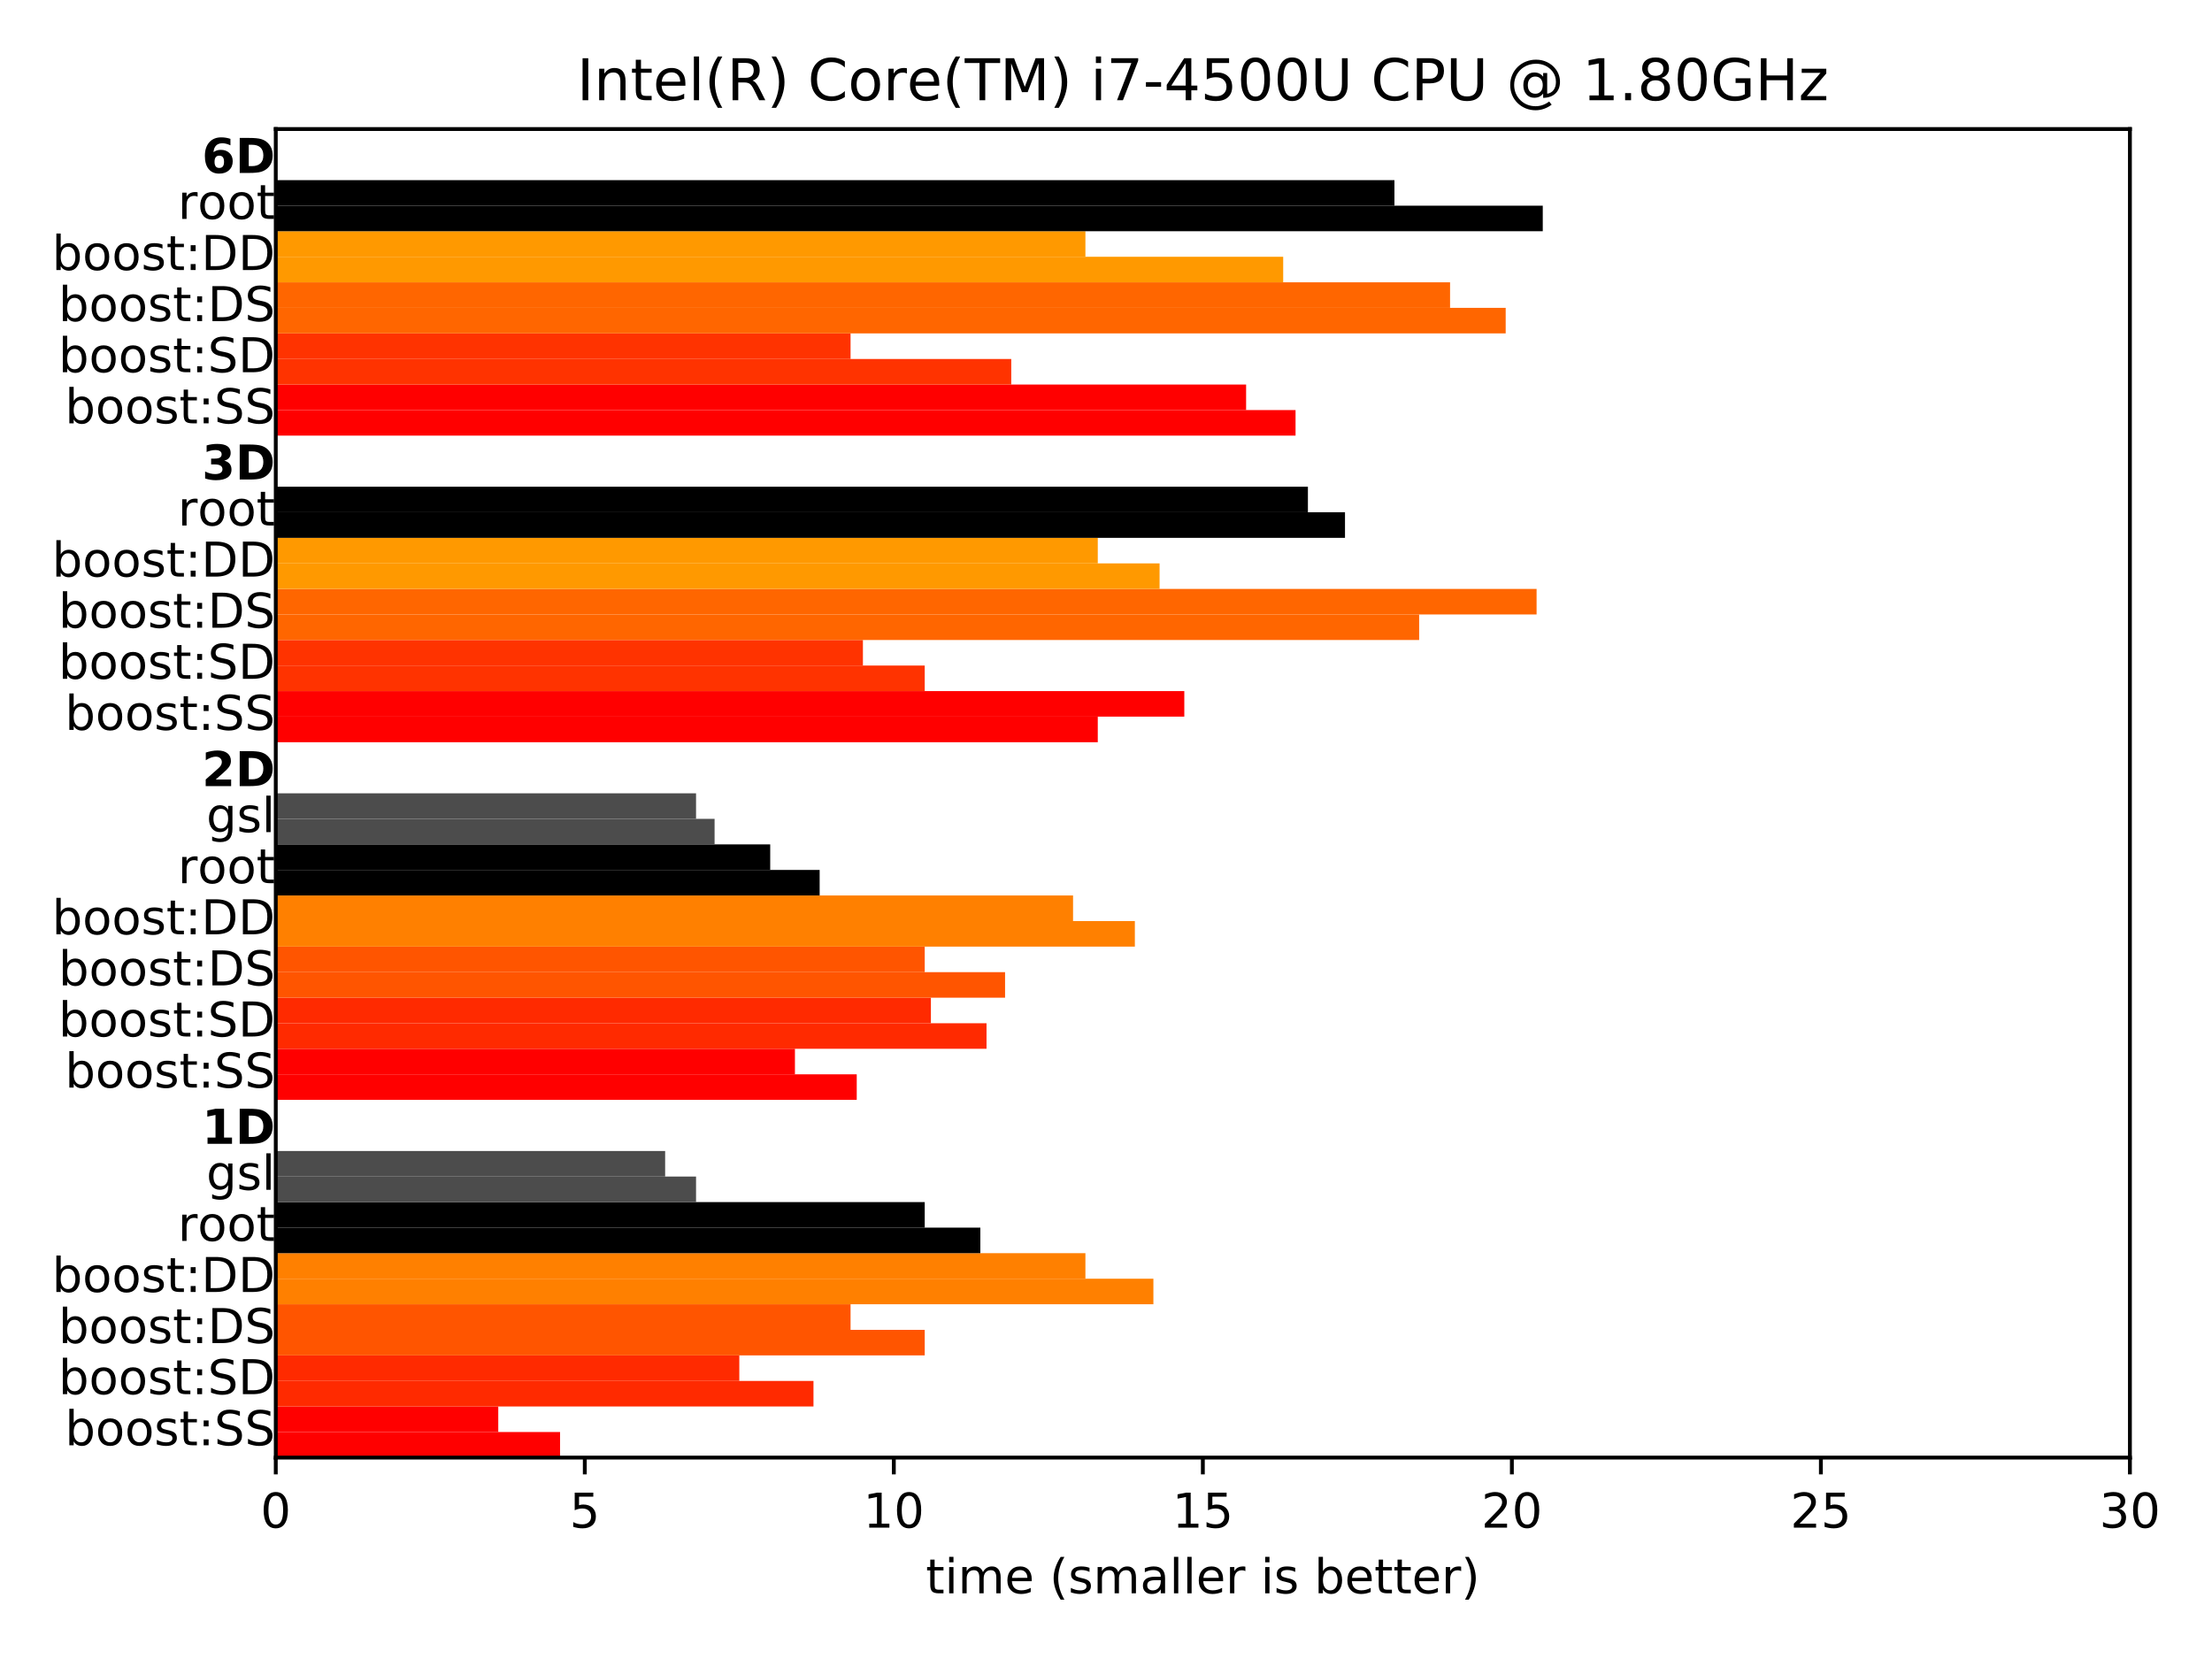 <?xml version="1.0" encoding="utf-8" standalone="no"?>
<!DOCTYPE svg PUBLIC "-//W3C//DTD SVG 1.1//EN"
  "http://www.w3.org/Graphics/SVG/1.1/DTD/svg11.dtd">
<!-- Created with matplotlib (https://matplotlib.org/) -->
<svg height="345.6pt" version="1.1" viewBox="0 0 460.8 345.6" width="460.8pt" xmlns="http://www.w3.org/2000/svg" xmlns:xlink="http://www.w3.org/1999/xlink">
 <defs>
  <style type="text/css">
*{stroke-linecap:butt;stroke-linejoin:round;}
  </style>
 </defs>
 <g id="figure_1">
  <g id="patch_1">
   <path d="M 0 345.6 
L 460.8 345.6 
L 460.8 0 
L 0 0 
z
" style="fill:#ffffff;"/>
  </g>
  <g id="axes_1">
   <g id="patch_2">
    <path d="M 57.449 303.64 
L 443.7 303.64 
L 443.7 26.88 
L 57.449 26.88 
z
" style="fill:#ffffff;"/>
   </g>
   <g id="patch_3">
    <path clip-path="url(#p207d82eab6)" d="M 57.449 292.995 
L 103.799 292.995 
L 103.799 298.318 
L 57.449 298.318 
z
" style="fill:#ff0000;"/>
   </g>
   <g id="patch_4">
    <path clip-path="url(#p207d82eab6)" d="M 57.449 298.318 
L 116.674 298.318 
L 116.674 303.64 
L 57.449 303.64 
z
" style="fill:#ff0000;"/>
   </g>
   <g id="patch_5">
    <path clip-path="url(#p207d82eab6)" d="M 57.449 282.351 
L 154.012 282.351 
L 154.012 287.673 
L 57.449 287.673 
z
" style="fill:#ff2a00;"/>
   </g>
   <g id="patch_6">
    <path clip-path="url(#p207d82eab6)" d="M 57.449 287.673 
L 169.462 287.673 
L 169.462 292.995 
L 57.449 292.995 
z
" style="fill:#ff2a00;"/>
   </g>
   <g id="patch_7">
    <path clip-path="url(#p207d82eab6)" d="M 57.449 271.706 
L 177.187 271.706 
L 177.187 277.028 
L 57.449 277.028 
z
" style="fill:#ff5500;"/>
   </g>
   <g id="patch_8">
    <path clip-path="url(#p207d82eab6)" d="M 57.449 277.028 
L 192.637 277.028 
L 192.637 282.351 
L 57.449 282.351 
z
" style="fill:#ff5500;"/>
   </g>
   <g id="patch_9">
    <path clip-path="url(#p207d82eab6)" d="M 57.449 261.062 
L 226.112 261.062 
L 226.112 266.384 
L 57.449 266.384 
z
" style="fill:#ff8000;"/>
   </g>
   <g id="patch_10">
    <path clip-path="url(#p207d82eab6)" d="M 57.449 266.384 
L 240.274 266.384 
L 240.274 271.706 
L 57.449 271.706 
z
" style="fill:#ff8000;"/>
   </g>
   <g id="patch_11">
    <path clip-path="url(#p207d82eab6)" d="M 57.449 250.417 
L 192.637 250.417 
L 192.637 255.739 
L 57.449 255.739 
z
"/>
   </g>
   <g id="patch_12">
    <path clip-path="url(#p207d82eab6)" d="M 57.449 255.739 
L 204.224 255.739 
L 204.224 261.062 
L 57.449 261.062 
z
"/>
   </g>
   <g id="patch_13">
    <path clip-path="url(#p207d82eab6)" d="M 57.449 239.772 
L 138.562 239.772 
L 138.562 245.095 
L 57.449 245.095 
z
" style="fill:#4c4c4c;"/>
   </g>
   <g id="patch_14">
    <path clip-path="url(#p207d82eab6)" d="M 57.449 245.095 
L 144.999 245.095 
L 144.999 250.417 
L 57.449 250.417 
z
" style="fill:#4c4c4c;"/>
   </g>
   <g id="patch_15">
    <path clip-path="url(#p207d82eab6)" d="M 57.449 218.483 
L 165.599 218.483 
L 165.599 223.805 
L 57.449 223.805 
z
" style="fill:#ff0000;"/>
   </g>
   <g id="patch_16">
    <path clip-path="url(#p207d82eab6)" d="M 57.449 223.805 
L 178.474 223.805 
L 178.474 229.128 
L 57.449 229.128 
z
" style="fill:#ff0000;"/>
   </g>
   <g id="patch_17">
    <path clip-path="url(#p207d82eab6)" d="M 57.449 207.838 
L 193.924 207.838 
L 193.924 213.161 
L 57.449 213.161 
z
" style="fill:#ff2a00;"/>
   </g>
   <g id="patch_18">
    <path clip-path="url(#p207d82eab6)" d="M 57.449 213.161 
L 205.512 213.161 
L 205.512 218.483 
L 57.449 218.483 
z
" style="fill:#ff2a00;"/>
   </g>
   <g id="patch_19">
    <path clip-path="url(#p207d82eab6)" d="M 57.449 197.194 
L 192.637 197.194 
L 192.637 202.516 
L 57.449 202.516 
z
" style="fill:#ff5500;"/>
   </g>
   <g id="patch_20">
    <path clip-path="url(#p207d82eab6)" d="M 57.449 202.516 
L 209.374 202.516 
L 209.374 207.838 
L 57.449 207.838 
z
" style="fill:#ff5500;"/>
   </g>
   <g id="patch_21">
    <path clip-path="url(#p207d82eab6)" d="M 57.449 186.549 
L 223.537 186.549 
L 223.537 191.872 
L 57.449 191.872 
z
" style="fill:#ff8000;"/>
   </g>
   <g id="patch_22">
    <path clip-path="url(#p207d82eab6)" d="M 57.449 191.872 
L 236.412 191.872 
L 236.412 197.194 
L 57.449 197.194 
z
" style="fill:#ff8000;"/>
   </g>
   <g id="patch_23">
    <path clip-path="url(#p207d82eab6)" d="M 57.449 175.905 
L 160.449 175.905 
L 160.449 181.227 
L 57.449 181.227 
z
"/>
   </g>
   <g id="patch_24">
    <path clip-path="url(#p207d82eab6)" d="M 57.449 181.227 
L 170.749 181.227 
L 170.749 186.549 
L 57.449 186.549 
z
"/>
   </g>
   <g id="patch_25">
    <path clip-path="url(#p207d82eab6)" d="M 57.449 165.26 
L 144.999 165.26 
L 144.999 170.582 
L 57.449 170.582 
z
" style="fill:#4c4c4c;"/>
   </g>
   <g id="patch_26">
    <path clip-path="url(#p207d82eab6)" d="M 57.449 170.582 
L 148.862 170.582 
L 148.862 175.905 
L 57.449 175.905 
z
" style="fill:#4c4c4c;"/>
   </g>
   <g id="patch_27">
    <path clip-path="url(#p207d82eab6)" d="M 57.449 143.971 
L 246.712 143.971 
L 246.712 149.293 
L 57.449 149.293 
z
" style="fill:#ff0000;"/>
   </g>
   <g id="patch_28">
    <path clip-path="url(#p207d82eab6)" d="M 57.449 149.293 
L 228.687 149.293 
L 228.687 154.615 
L 57.449 154.615 
z
" style="fill:#ff0000;"/>
   </g>
   <g id="patch_29">
    <path clip-path="url(#p207d82eab6)" d="M 57.449 133.326 
L 179.762 133.326 
L 179.762 138.648 
L 57.449 138.648 
z
" style="fill:#ff3300;"/>
   </g>
   <g id="patch_30">
    <path clip-path="url(#p207d82eab6)" d="M 57.449 138.648 
L 192.637 138.648 
L 192.637 143.971 
L 57.449 143.971 
z
" style="fill:#ff3300;"/>
   </g>
   <g id="patch_31">
    <path clip-path="url(#p207d82eab6)" d="M 57.449 122.682 
L 320.1 122.682 
L 320.1 128.004 
L 57.449 128.004 
z
" style="fill:#ff6600;"/>
   </g>
   <g id="patch_32">
    <path clip-path="url(#p207d82eab6)" d="M 57.449 128.004 
L 295.637 128.004 
L 295.637 133.326 
L 57.449 133.326 
z
" style="fill:#ff6600;"/>
   </g>
   <g id="patch_33">
    <path clip-path="url(#p207d82eab6)" d="M 57.449 112.037 
L 228.687 112.037 
L 228.687 117.359 
L 57.449 117.359 
z
" style="fill:#ff9900;"/>
   </g>
   <g id="patch_34">
    <path clip-path="url(#p207d82eab6)" d="M 57.449 117.359 
L 241.562 117.359 
L 241.562 122.682 
L 57.449 122.682 
z
" style="fill:#ff9900;"/>
   </g>
   <g id="patch_35">
    <path clip-path="url(#p207d82eab6)" d="M 57.449 101.392 
L 272.462 101.392 
L 272.462 106.715 
L 57.449 106.715 
z
"/>
   </g>
   <g id="patch_36">
    <path clip-path="url(#p207d82eab6)" d="M 57.449 106.715 
L 280.187 106.715 
L 280.187 112.037 
L 57.449 112.037 
z
"/>
   </g>
   <g id="patch_37">
    <path clip-path="url(#p207d82eab6)" d="M 57.449 80.103 
L 259.587 80.103 
L 259.587 85.425 
L 57.449 85.425 
z
" style="fill:#ff0000;"/>
   </g>
   <g id="patch_38">
    <path clip-path="url(#p207d82eab6)" d="M 57.449 85.425 
L 269.887 85.425 
L 269.887 90.748 
L 57.449 90.748 
z
" style="fill:#ff0000;"/>
   </g>
   <g id="patch_39">
    <path clip-path="url(#p207d82eab6)" d="M 57.449 69.458 
L 177.187 69.458 
L 177.187 74.781 
L 57.449 74.781 
z
" style="fill:#ff3300;"/>
   </g>
   <g id="patch_40">
    <path clip-path="url(#p207d82eab6)" d="M 57.449 74.781 
L 210.662 74.781 
L 210.662 80.103 
L 57.449 80.103 
z
" style="fill:#ff3300;"/>
   </g>
   <g id="patch_41">
    <path clip-path="url(#p207d82eab6)" d="M 57.449 58.814 
L 302.075 58.814 
L 302.075 64.136 
L 57.449 64.136 
z
" style="fill:#ff6600;"/>
   </g>
   <g id="patch_42">
    <path clip-path="url(#p207d82eab6)" d="M 57.449 64.136 
L 313.662 64.136 
L 313.662 69.458 
L 57.449 69.458 
z
" style="fill:#ff6600;"/>
   </g>
   <g id="patch_43">
    <path clip-path="url(#p207d82eab6)" d="M 57.449 48.169 
L 226.112 48.169 
L 226.112 53.492 
L 57.449 53.492 
z
" style="fill:#ff9900;"/>
   </g>
   <g id="patch_44">
    <path clip-path="url(#p207d82eab6)" d="M 57.449 53.492 
L 267.312 53.492 
L 267.312 58.814 
L 57.449 58.814 
z
" style="fill:#ff9900;"/>
   </g>
   <g id="patch_45">
    <path clip-path="url(#p207d82eab6)" d="M 57.449 37.525 
L 290.487 37.525 
L 290.487 42.847 
L 57.449 42.847 
z
"/>
   </g>
   <g id="patch_46">
    <path clip-path="url(#p207d82eab6)" d="M 57.449 42.847 
L 321.387 42.847 
L 321.387 48.169 
L 57.449 48.169 
z
"/>
   </g>
   <g id="matplotlib.axis_1">
    <g id="xtick_1">
     <g id="line2d_1">
      <defs>
       <path d="M 0 0 
L 0 3.5 
" id="mc92e500b10" style="stroke:#000000;stroke-width:0.8;"/>
      </defs>
      <g>
       <use style="stroke:#000000;stroke-width:0.8;" x="57.449" xlink:href="#mc92e500b10" y="303.64"/>
      </g>
     </g>
     <g id="text_1">
      <!-- 0 -->
      <defs>
       <path d="M 31.781 66.406 
Q 24.172 66.406 20.328 58.906 
Q 16.5 51.422 16.5 36.375 
Q 16.5 21.391 20.328 13.891 
Q 24.172 6.391 31.781 6.391 
Q 39.453 6.391 43.281 13.891 
Q 47.125 21.391 47.125 36.375 
Q 47.125 51.422 43.281 58.906 
Q 39.453 66.406 31.781 66.406 
z
M 31.781 74.219 
Q 44.047 74.219 50.516 64.516 
Q 56.984 54.828 56.984 36.375 
Q 56.984 17.969 50.516 8.266 
Q 44.047 -1.422 31.781 -1.422 
Q 19.531 -1.422 13.062 8.266 
Q 6.594 17.969 6.594 36.375 
Q 6.594 54.828 13.062 64.516 
Q 19.531 74.219 31.781 74.219 
z
" id="DejaVuSans-48"/>
      </defs>
      <g transform="translate(54.268 318.238)scale(0.1 -0.1)">
       <use xlink:href="#DejaVuSans-48"/>
      </g>
     </g>
    </g>
    <g id="xtick_2">
     <g id="line2d_2">
      <g>
       <use style="stroke:#000000;stroke-width:0.8;" x="121.824" xlink:href="#mc92e500b10" y="303.64"/>
      </g>
     </g>
     <g id="text_2">
      <!-- 5 -->
      <defs>
       <path d="M 10.797 72.906 
L 49.516 72.906 
L 49.516 64.594 
L 19.828 64.594 
L 19.828 46.734 
Q 21.969 47.469 24.109 47.828 
Q 26.266 48.188 28.422 48.188 
Q 40.625 48.188 47.75 41.5 
Q 54.891 34.812 54.891 23.391 
Q 54.891 11.625 47.562 5.094 
Q 40.234 -1.422 26.906 -1.422 
Q 22.312 -1.422 17.547 -0.641 
Q 12.797 0.141 7.719 1.703 
L 7.719 11.625 
Q 12.109 9.234 16.797 8.062 
Q 21.484 6.891 26.703 6.891 
Q 35.156 6.891 40.078 11.328 
Q 45.016 15.766 45.016 23.391 
Q 45.016 31 40.078 35.438 
Q 35.156 39.891 26.703 39.891 
Q 22.75 39.891 18.812 39.016 
Q 14.891 38.141 10.797 36.281 
z
" id="DejaVuSans-53"/>
      </defs>
      <g transform="translate(118.643 318.238)scale(0.1 -0.1)">
       <use xlink:href="#DejaVuSans-53"/>
      </g>
     </g>
    </g>
    <g id="xtick_3">
     <g id="line2d_3">
      <g>
       <use style="stroke:#000000;stroke-width:0.8;" x="186.199" xlink:href="#mc92e500b10" y="303.64"/>
      </g>
     </g>
     <g id="text_3">
      <!-- 10 -->
      <defs>
       <path d="M 12.406 8.297 
L 28.516 8.297 
L 28.516 63.922 
L 10.984 60.406 
L 10.984 69.391 
L 28.422 72.906 
L 38.281 72.906 
L 38.281 8.297 
L 54.391 8.297 
L 54.391 0 
L 12.406 0 
z
" id="DejaVuSans-49"/>
      </defs>
      <g transform="translate(179.837 318.238)scale(0.1 -0.1)">
       <use xlink:href="#DejaVuSans-49"/>
       <use x="63.623" xlink:href="#DejaVuSans-48"/>
      </g>
     </g>
    </g>
    <g id="xtick_4">
     <g id="line2d_4">
      <g>
       <use style="stroke:#000000;stroke-width:0.8;" x="250.575" xlink:href="#mc92e500b10" y="303.64"/>
      </g>
     </g>
     <g id="text_4">
      <!-- 15 -->
      <g transform="translate(244.212 318.238)scale(0.1 -0.1)">
       <use xlink:href="#DejaVuSans-49"/>
       <use x="63.623" xlink:href="#DejaVuSans-53"/>
      </g>
     </g>
    </g>
    <g id="xtick_5">
     <g id="line2d_5">
      <g>
       <use style="stroke:#000000;stroke-width:0.8;" x="314.95" xlink:href="#mc92e500b10" y="303.64"/>
      </g>
     </g>
     <g id="text_5">
      <!-- 20 -->
      <defs>
       <path d="M 19.188 8.297 
L 53.609 8.297 
L 53.609 0 
L 7.328 0 
L 7.328 8.297 
Q 12.938 14.109 22.625 23.891 
Q 32.328 33.688 34.812 36.531 
Q 39.547 41.844 41.422 45.531 
Q 43.312 49.219 43.312 52.781 
Q 43.312 58.594 39.234 62.25 
Q 35.156 65.922 28.609 65.922 
Q 23.969 65.922 18.812 64.312 
Q 13.672 62.703 7.812 59.422 
L 7.812 69.391 
Q 13.766 71.781 18.938 73 
Q 24.125 74.219 28.422 74.219 
Q 39.75 74.219 46.484 68.547 
Q 53.219 62.891 53.219 53.422 
Q 53.219 48.922 51.531 44.891 
Q 49.859 40.875 45.406 35.406 
Q 44.188 33.984 37.641 27.219 
Q 31.109 20.453 19.188 8.297 
z
" id="DejaVuSans-50"/>
      </defs>
      <g transform="translate(308.587 318.238)scale(0.1 -0.1)">
       <use xlink:href="#DejaVuSans-50"/>
       <use x="63.623" xlink:href="#DejaVuSans-48"/>
      </g>
     </g>
    </g>
    <g id="xtick_6">
     <g id="line2d_6">
      <g>
       <use style="stroke:#000000;stroke-width:0.8;" x="379.325" xlink:href="#mc92e500b10" y="303.64"/>
      </g>
     </g>
     <g id="text_6">
      <!-- 25 -->
      <g transform="translate(372.962 318.238)scale(0.1 -0.1)">
       <use xlink:href="#DejaVuSans-50"/>
       <use x="63.623" xlink:href="#DejaVuSans-53"/>
      </g>
     </g>
    </g>
    <g id="xtick_7">
     <g id="line2d_7">
      <g>
       <use style="stroke:#000000;stroke-width:0.8;" x="443.7" xlink:href="#mc92e500b10" y="303.64"/>
      </g>
     </g>
     <g id="text_7">
      <!-- 30 -->
      <defs>
       <path d="M 40.578 39.312 
Q 47.656 37.797 51.625 33 
Q 55.609 28.219 55.609 21.188 
Q 55.609 10.406 48.188 4.484 
Q 40.766 -1.422 27.094 -1.422 
Q 22.516 -1.422 17.656 -0.516 
Q 12.797 0.391 7.625 2.203 
L 7.625 11.719 
Q 11.719 9.328 16.594 8.109 
Q 21.484 6.891 26.812 6.891 
Q 36.078 6.891 40.938 10.547 
Q 45.797 14.203 45.797 21.188 
Q 45.797 27.641 41.281 31.266 
Q 36.766 34.906 28.719 34.906 
L 20.219 34.906 
L 20.219 43.016 
L 29.109 43.016 
Q 36.375 43.016 40.234 45.922 
Q 44.094 48.828 44.094 54.297 
Q 44.094 59.906 40.109 62.906 
Q 36.141 65.922 28.719 65.922 
Q 24.656 65.922 20.016 65.031 
Q 15.375 64.156 9.812 62.312 
L 9.812 71.094 
Q 15.438 72.656 20.344 73.438 
Q 25.25 74.219 29.594 74.219 
Q 40.828 74.219 47.359 69.109 
Q 53.906 64.016 53.906 55.328 
Q 53.906 49.266 50.438 45.094 
Q 46.969 40.922 40.578 39.312 
z
" id="DejaVuSans-51"/>
      </defs>
      <g transform="translate(437.337 318.238)scale(0.1 -0.1)">
       <use xlink:href="#DejaVuSans-51"/>
       <use x="63.623" xlink:href="#DejaVuSans-48"/>
      </g>
     </g>
    </g>
    <g id="text_8">
     <!-- time (smaller is better) -->
     <defs>
      <path d="M 18.312 70.219 
L 18.312 54.688 
L 36.812 54.688 
L 36.812 47.703 
L 18.312 47.703 
L 18.312 18.016 
Q 18.312 11.328 20.141 9.422 
Q 21.969 7.516 27.594 7.516 
L 36.812 7.516 
L 36.812 0 
L 27.594 0 
Q 17.188 0 13.234 3.875 
Q 9.281 7.766 9.281 18.016 
L 9.281 47.703 
L 2.688 47.703 
L 2.688 54.688 
L 9.281 54.688 
L 9.281 70.219 
z
" id="DejaVuSans-116"/>
      <path d="M 9.422 54.688 
L 18.406 54.688 
L 18.406 0 
L 9.422 0 
z
M 9.422 75.984 
L 18.406 75.984 
L 18.406 64.594 
L 9.422 64.594 
z
" id="DejaVuSans-105"/>
      <path d="M 52 44.188 
Q 55.375 50.25 60.062 53.125 
Q 64.75 56 71.094 56 
Q 79.641 56 84.281 50.016 
Q 88.922 44.047 88.922 33.016 
L 88.922 0 
L 79.891 0 
L 79.891 32.719 
Q 79.891 40.578 77.094 44.375 
Q 74.312 48.188 68.609 48.188 
Q 61.625 48.188 57.562 43.547 
Q 53.516 38.922 53.516 30.906 
L 53.516 0 
L 44.484 0 
L 44.484 32.719 
Q 44.484 40.625 41.703 44.406 
Q 38.922 48.188 33.109 48.188 
Q 26.219 48.188 22.156 43.531 
Q 18.109 38.875 18.109 30.906 
L 18.109 0 
L 9.078 0 
L 9.078 54.688 
L 18.109 54.688 
L 18.109 46.188 
Q 21.188 51.219 25.484 53.609 
Q 29.781 56 35.688 56 
Q 41.656 56 45.828 52.969 
Q 50 49.953 52 44.188 
z
" id="DejaVuSans-109"/>
      <path d="M 56.203 29.594 
L 56.203 25.203 
L 14.891 25.203 
Q 15.484 15.922 20.484 11.062 
Q 25.484 6.203 34.422 6.203 
Q 39.594 6.203 44.453 7.469 
Q 49.312 8.734 54.109 11.281 
L 54.109 2.781 
Q 49.266 0.734 44.188 -0.344 
Q 39.109 -1.422 33.891 -1.422 
Q 20.797 -1.422 13.156 6.188 
Q 5.516 13.812 5.516 26.812 
Q 5.516 40.234 12.766 48.109 
Q 20.016 56 32.328 56 
Q 43.359 56 49.781 48.891 
Q 56.203 41.797 56.203 29.594 
z
M 47.219 32.234 
Q 47.125 39.594 43.094 43.984 
Q 39.062 48.391 32.422 48.391 
Q 24.906 48.391 20.391 44.141 
Q 15.875 39.891 15.188 32.172 
z
" id="DejaVuSans-101"/>
      <path id="DejaVuSans-32"/>
      <path d="M 31 75.875 
Q 24.469 64.656 21.281 53.656 
Q 18.109 42.672 18.109 31.391 
Q 18.109 20.125 21.312 9.062 
Q 24.516 -2 31 -13.188 
L 23.188 -13.188 
Q 15.875 -1.703 12.234 9.375 
Q 8.594 20.453 8.594 31.391 
Q 8.594 42.281 12.203 53.312 
Q 15.828 64.359 23.188 75.875 
z
" id="DejaVuSans-40"/>
      <path d="M 44.281 53.078 
L 44.281 44.578 
Q 40.484 46.531 36.375 47.5 
Q 32.281 48.484 27.875 48.484 
Q 21.188 48.484 17.844 46.438 
Q 14.5 44.391 14.5 40.281 
Q 14.5 37.156 16.891 35.375 
Q 19.281 33.594 26.516 31.984 
L 29.594 31.297 
Q 39.156 29.25 43.188 25.516 
Q 47.219 21.781 47.219 15.094 
Q 47.219 7.469 41.188 3.016 
Q 35.156 -1.422 24.609 -1.422 
Q 20.219 -1.422 15.453 -0.562 
Q 10.688 0.297 5.422 2 
L 5.422 11.281 
Q 10.406 8.688 15.234 7.391 
Q 20.062 6.109 24.812 6.109 
Q 31.156 6.109 34.562 8.281 
Q 37.984 10.453 37.984 14.406 
Q 37.984 18.062 35.516 20.016 
Q 33.062 21.969 24.703 23.781 
L 21.578 24.516 
Q 13.234 26.266 9.516 29.906 
Q 5.812 33.547 5.812 39.891 
Q 5.812 47.609 11.281 51.797 
Q 16.75 56 26.812 56 
Q 31.781 56 36.172 55.266 
Q 40.578 54.547 44.281 53.078 
z
" id="DejaVuSans-115"/>
      <path d="M 34.281 27.484 
Q 23.391 27.484 19.188 25 
Q 14.984 22.516 14.984 16.5 
Q 14.984 11.719 18.141 8.906 
Q 21.297 6.109 26.703 6.109 
Q 34.188 6.109 38.703 11.406 
Q 43.219 16.703 43.219 25.484 
L 43.219 27.484 
z
M 52.203 31.203 
L 52.203 0 
L 43.219 0 
L 43.219 8.297 
Q 40.141 3.328 35.547 0.953 
Q 30.953 -1.422 24.312 -1.422 
Q 15.922 -1.422 10.953 3.297 
Q 6 8.016 6 15.922 
Q 6 25.141 12.172 29.828 
Q 18.359 34.516 30.609 34.516 
L 43.219 34.516 
L 43.219 35.406 
Q 43.219 41.609 39.141 45 
Q 35.062 48.391 27.688 48.391 
Q 23 48.391 18.547 47.266 
Q 14.109 46.141 10.016 43.891 
L 10.016 52.203 
Q 14.938 54.109 19.578 55.047 
Q 24.219 56 28.609 56 
Q 40.484 56 46.344 49.844 
Q 52.203 43.703 52.203 31.203 
z
" id="DejaVuSans-97"/>
      <path d="M 9.422 75.984 
L 18.406 75.984 
L 18.406 0 
L 9.422 0 
z
" id="DejaVuSans-108"/>
      <path d="M 41.109 46.297 
Q 39.594 47.172 37.812 47.578 
Q 36.031 48 33.891 48 
Q 26.266 48 22.188 43.047 
Q 18.109 38.094 18.109 28.812 
L 18.109 0 
L 9.078 0 
L 9.078 54.688 
L 18.109 54.688 
L 18.109 46.188 
Q 20.953 51.172 25.484 53.578 
Q 30.031 56 36.531 56 
Q 37.453 56 38.578 55.875 
Q 39.703 55.766 41.062 55.516 
z
" id="DejaVuSans-114"/>
      <path d="M 48.688 27.297 
Q 48.688 37.203 44.609 42.844 
Q 40.531 48.484 33.406 48.484 
Q 26.266 48.484 22.188 42.844 
Q 18.109 37.203 18.109 27.297 
Q 18.109 17.391 22.188 11.75 
Q 26.266 6.109 33.406 6.109 
Q 40.531 6.109 44.609 11.75 
Q 48.688 17.391 48.688 27.297 
z
M 18.109 46.391 
Q 20.953 51.266 25.266 53.625 
Q 29.594 56 35.594 56 
Q 45.562 56 51.781 48.094 
Q 58.016 40.188 58.016 27.297 
Q 58.016 14.406 51.781 6.484 
Q 45.562 -1.422 35.594 -1.422 
Q 29.594 -1.422 25.266 0.953 
Q 20.953 3.328 18.109 8.203 
L 18.109 0 
L 9.078 0 
L 9.078 75.984 
L 18.109 75.984 
z
" id="DejaVuSans-98"/>
      <path d="M 8.016 75.875 
L 15.828 75.875 
Q 23.141 64.359 26.781 53.312 
Q 30.422 42.281 30.422 31.391 
Q 30.422 20.453 26.781 9.375 
Q 23.141 -1.703 15.828 -13.188 
L 8.016 -13.188 
Q 14.5 -2 17.703 9.062 
Q 20.906 20.125 20.906 31.391 
Q 20.906 42.672 17.703 53.656 
Q 14.5 64.656 8.016 75.875 
z
" id="DejaVuSans-41"/>
     </defs>
     <g transform="translate(192.864 331.917)scale(0.1 -0.1)">
      <use xlink:href="#DejaVuSans-116"/>
      <use x="39.209" xlink:href="#DejaVuSans-105"/>
      <use x="66.992" xlink:href="#DejaVuSans-109"/>
      <use x="164.404" xlink:href="#DejaVuSans-101"/>
      <use x="225.928" xlink:href="#DejaVuSans-32"/>
      <use x="257.715" xlink:href="#DejaVuSans-40"/>
      <use x="296.729" xlink:href="#DejaVuSans-115"/>
      <use x="348.828" xlink:href="#DejaVuSans-109"/>
      <use x="446.24" xlink:href="#DejaVuSans-97"/>
      <use x="507.52" xlink:href="#DejaVuSans-108"/>
      <use x="535.303" xlink:href="#DejaVuSans-108"/>
      <use x="563.086" xlink:href="#DejaVuSans-101"/>
      <use x="624.609" xlink:href="#DejaVuSans-114"/>
      <use x="665.723" xlink:href="#DejaVuSans-32"/>
      <use x="697.51" xlink:href="#DejaVuSans-105"/>
      <use x="725.293" xlink:href="#DejaVuSans-115"/>
      <use x="777.393" xlink:href="#DejaVuSans-32"/>
      <use x="809.18" xlink:href="#DejaVuSans-98"/>
      <use x="872.656" xlink:href="#DejaVuSans-101"/>
      <use x="934.18" xlink:href="#DejaVuSans-116"/>
      <use x="973.389" xlink:href="#DejaVuSans-116"/>
      <use x="1012.598" xlink:href="#DejaVuSans-101"/>
      <use x="1074.121" xlink:href="#DejaVuSans-114"/>
      <use x="1115.234" xlink:href="#DejaVuSans-41"/>
     </g>
    </g>
   </g>
   <g id="matplotlib.axis_2">
    <g id="ytick_1"/>
    <g id="ytick_2"/>
    <g id="ytick_3"/>
    <g id="ytick_4"/>
    <g id="ytick_5"/>
    <g id="ytick_6"/>
   </g>
   <g id="patch_47">
    <path d="M 57.449 303.64 
L 57.449 26.88 
" style="fill:none;stroke:#000000;stroke-linecap:square;stroke-linejoin:miter;stroke-width:0.8;"/>
   </g>
   <g id="patch_48">
    <path d="M 443.7 303.64 
L 443.7 26.88 
" style="fill:none;stroke:#000000;stroke-linecap:square;stroke-linejoin:miter;stroke-width:0.8;"/>
   </g>
   <g id="patch_49">
    <path d="M 57.449 303.64 
L 443.7 303.64 
" style="fill:none;stroke:#000000;stroke-linecap:square;stroke-linejoin:miter;stroke-width:0.8;"/>
   </g>
   <g id="patch_50">
    <path d="M 57.449 26.88 
L 443.7 26.88 
" style="fill:none;stroke:#000000;stroke-linecap:square;stroke-linejoin:miter;stroke-width:0.8;"/>
   </g>
   <g id="text_9">
    <!-- boost:SS -->
    <defs>
     <path d="M 30.609 48.391 
Q 23.391 48.391 19.188 42.75 
Q 14.984 37.109 14.984 27.297 
Q 14.984 17.484 19.156 11.844 
Q 23.344 6.203 30.609 6.203 
Q 37.797 6.203 41.984 11.859 
Q 46.188 17.531 46.188 27.297 
Q 46.188 37.016 41.984 42.703 
Q 37.797 48.391 30.609 48.391 
z
M 30.609 56 
Q 42.328 56 49.016 48.375 
Q 55.719 40.766 55.719 27.297 
Q 55.719 13.875 49.016 6.219 
Q 42.328 -1.422 30.609 -1.422 
Q 18.844 -1.422 12.172 6.219 
Q 5.516 13.875 5.516 27.297 
Q 5.516 40.766 12.172 48.375 
Q 18.844 56 30.609 56 
z
" id="DejaVuSans-111"/>
     <path d="M 11.719 12.406 
L 22.016 12.406 
L 22.016 0 
L 11.719 0 
z
M 11.719 51.703 
L 22.016 51.703 
L 22.016 39.312 
L 11.719 39.312 
z
" id="DejaVuSans-58"/>
     <path d="M 53.516 70.516 
L 53.516 60.891 
Q 47.906 63.578 42.922 64.891 
Q 37.938 66.219 33.297 66.219 
Q 25.25 66.219 20.875 63.094 
Q 16.5 59.969 16.5 54.203 
Q 16.5 49.359 19.406 46.891 
Q 22.312 44.438 30.422 42.922 
L 36.375 41.703 
Q 47.406 39.594 52.656 34.297 
Q 57.906 29 57.906 20.125 
Q 57.906 9.516 50.797 4.047 
Q 43.703 -1.422 29.984 -1.422 
Q 24.812 -1.422 18.969 -0.25 
Q 13.141 0.922 6.891 3.219 
L 6.891 13.375 
Q 12.891 10.016 18.656 8.297 
Q 24.422 6.594 29.984 6.594 
Q 38.422 6.594 43.016 9.906 
Q 47.609 13.234 47.609 19.391 
Q 47.609 24.75 44.312 27.781 
Q 41.016 30.812 33.5 32.328 
L 27.484 33.5 
Q 16.453 35.688 11.516 40.375 
Q 6.594 45.062 6.594 53.422 
Q 6.594 63.094 13.406 68.656 
Q 20.219 74.219 32.172 74.219 
Q 37.312 74.219 42.625 73.281 
Q 47.953 72.359 53.516 70.516 
z
" id="DejaVuSans-83"/>
    </defs>
    <g transform="translate(13.539 301.077)scale(0.1 -0.1)">
     <use xlink:href="#DejaVuSans-98"/>
     <use x="63.477" xlink:href="#DejaVuSans-111"/>
     <use x="124.658" xlink:href="#DejaVuSans-111"/>
     <use x="185.84" xlink:href="#DejaVuSans-115"/>
     <use x="237.939" xlink:href="#DejaVuSans-116"/>
     <use x="277.148" xlink:href="#DejaVuSans-58"/>
     <use x="310.84" xlink:href="#DejaVuSans-83"/>
     <use x="374.316" xlink:href="#DejaVuSans-83"/>
    </g>
   </g>
   <g id="text_10">
    <!-- boost:SD -->
    <defs>
     <path d="M 19.672 64.797 
L 19.672 8.109 
L 31.594 8.109 
Q 46.688 8.109 53.688 14.938 
Q 60.688 21.781 60.688 36.531 
Q 60.688 51.172 53.688 57.984 
Q 46.688 64.797 31.594 64.797 
z
M 9.812 72.906 
L 30.078 72.906 
Q 51.266 72.906 61.172 64.094 
Q 71.094 55.281 71.094 36.531 
Q 71.094 17.672 61.125 8.828 
Q 51.172 0 30.078 0 
L 9.812 0 
z
" id="DejaVuSans-68"/>
    </defs>
    <g transform="translate(12.187 290.432)scale(0.1 -0.1)">
     <use xlink:href="#DejaVuSans-98"/>
     <use x="63.477" xlink:href="#DejaVuSans-111"/>
     <use x="124.658" xlink:href="#DejaVuSans-111"/>
     <use x="185.84" xlink:href="#DejaVuSans-115"/>
     <use x="237.939" xlink:href="#DejaVuSans-116"/>
     <use x="277.148" xlink:href="#DejaVuSans-58"/>
     <use x="310.84" xlink:href="#DejaVuSans-83"/>
     <use x="374.316" xlink:href="#DejaVuSans-68"/>
    </g>
   </g>
   <g id="text_11">
    <!-- boost:DS -->
    <g transform="translate(12.187 279.788)scale(0.1 -0.1)">
     <use xlink:href="#DejaVuSans-98"/>
     <use x="63.477" xlink:href="#DejaVuSans-111"/>
     <use x="124.658" xlink:href="#DejaVuSans-111"/>
     <use x="185.84" xlink:href="#DejaVuSans-115"/>
     <use x="237.939" xlink:href="#DejaVuSans-116"/>
     <use x="277.148" xlink:href="#DejaVuSans-58"/>
     <use x="310.84" xlink:href="#DejaVuSans-68"/>
     <use x="387.842" xlink:href="#DejaVuSans-83"/>
    </g>
   </g>
   <g id="text_12">
    <!-- boost:DD -->
    <g transform="translate(10.836 269.143)scale(0.1 -0.1)">
     <use xlink:href="#DejaVuSans-98"/>
     <use x="63.477" xlink:href="#DejaVuSans-111"/>
     <use x="124.658" xlink:href="#DejaVuSans-111"/>
     <use x="185.84" xlink:href="#DejaVuSans-115"/>
     <use x="237.939" xlink:href="#DejaVuSans-116"/>
     <use x="277.148" xlink:href="#DejaVuSans-58"/>
     <use x="310.84" xlink:href="#DejaVuSans-68"/>
     <use x="387.842" xlink:href="#DejaVuSans-68"/>
    </g>
   </g>
   <g id="text_13">
    <!-- root -->
    <g transform="translate(37.055 258.499)scale(0.1 -0.1)">
     <use xlink:href="#DejaVuSans-114"/>
     <use x="41.082" xlink:href="#DejaVuSans-111"/>
     <use x="102.264" xlink:href="#DejaVuSans-111"/>
     <use x="163.445" xlink:href="#DejaVuSans-116"/>
    </g>
   </g>
   <g id="text_14">
    <!-- gsl -->
    <defs>
     <path d="M 45.406 27.984 
Q 45.406 37.75 41.375 43.109 
Q 37.359 48.484 30.078 48.484 
Q 22.859 48.484 18.828 43.109 
Q 14.797 37.75 14.797 27.984 
Q 14.797 18.266 18.828 12.891 
Q 22.859 7.516 30.078 7.516 
Q 37.359 7.516 41.375 12.891 
Q 45.406 18.266 45.406 27.984 
z
M 54.391 6.781 
Q 54.391 -7.172 48.188 -13.984 
Q 42 -20.797 29.203 -20.797 
Q 24.469 -20.797 20.266 -20.094 
Q 16.062 -19.391 12.109 -17.922 
L 12.109 -9.188 
Q 16.062 -11.328 19.922 -12.344 
Q 23.781 -13.375 27.781 -13.375 
Q 36.625 -13.375 41.016 -8.766 
Q 45.406 -4.156 45.406 5.172 
L 45.406 9.625 
Q 42.625 4.781 38.281 2.391 
Q 33.938 0 27.875 0 
Q 17.828 0 11.672 7.656 
Q 5.516 15.328 5.516 27.984 
Q 5.516 40.672 11.672 48.328 
Q 17.828 56 27.875 56 
Q 33.938 56 38.281 53.609 
Q 42.625 51.219 45.406 46.391 
L 45.406 54.688 
L 54.391 54.688 
z
" id="DejaVuSans-103"/>
    </defs>
    <g transform="translate(42.984 247.854)scale(0.1 -0.1)">
     <use xlink:href="#DejaVuSans-103"/>
     <use x="63.477" xlink:href="#DejaVuSans-115"/>
     <use x="115.576" xlink:href="#DejaVuSans-108"/>
    </g>
   </g>
   <g id="text_15">
    <!-- 1D -->
    <defs>
     <path d="M 11.719 12.984 
L 28.328 12.984 
L 28.328 60.109 
L 11.281 56.594 
L 11.281 69.391 
L 28.219 72.906 
L 46.094 72.906 
L 46.094 12.984 
L 62.703 12.984 
L 62.703 0 
L 11.719 0 
z
" id="DejaVuSans-Bold-49"/>
     <path d="M 27.984 58.688 
L 27.984 14.203 
L 34.719 14.203 
Q 46.234 14.203 52.312 19.922 
Q 58.406 25.641 58.406 36.531 
Q 58.406 47.359 52.344 53.016 
Q 46.297 58.688 34.719 58.688 
z
M 9.188 72.906 
L 29 72.906 
Q 45.609 72.906 53.734 70.531 
Q 61.859 68.172 67.672 62.5 
Q 72.797 57.562 75.281 51.109 
Q 77.781 44.672 77.781 36.531 
Q 77.781 28.266 75.281 21.797 
Q 72.797 15.328 67.672 10.406 
Q 61.812 4.734 53.609 2.359 
Q 45.406 0 29 0 
L 9.188 0 
z
" id="DejaVuSans-Bold-68"/>
    </defs>
    <g transform="translate(42.061 238.274)scale(0.1 -0.1)">
     <use xlink:href="#DejaVuSans-Bold-49"/>
     <use x="69.58" xlink:href="#DejaVuSans-Bold-68"/>
    </g>
   </g>
   <g id="text_16">
    <!-- boost:SS -->
    <g transform="translate(13.539 226.565)scale(0.1 -0.1)">
     <use xlink:href="#DejaVuSans-98"/>
     <use x="63.477" xlink:href="#DejaVuSans-111"/>
     <use x="124.658" xlink:href="#DejaVuSans-111"/>
     <use x="185.84" xlink:href="#DejaVuSans-115"/>
     <use x="237.939" xlink:href="#DejaVuSans-116"/>
     <use x="277.148" xlink:href="#DejaVuSans-58"/>
     <use x="310.84" xlink:href="#DejaVuSans-83"/>
     <use x="374.316" xlink:href="#DejaVuSans-83"/>
    </g>
   </g>
   <g id="text_17">
    <!-- boost:SD -->
    <g transform="translate(12.187 215.92)scale(0.1 -0.1)">
     <use xlink:href="#DejaVuSans-98"/>
     <use x="63.477" xlink:href="#DejaVuSans-111"/>
     <use x="124.658" xlink:href="#DejaVuSans-111"/>
     <use x="185.84" xlink:href="#DejaVuSans-115"/>
     <use x="237.939" xlink:href="#DejaVuSans-116"/>
     <use x="277.148" xlink:href="#DejaVuSans-58"/>
     <use x="310.84" xlink:href="#DejaVuSans-83"/>
     <use x="374.316" xlink:href="#DejaVuSans-68"/>
    </g>
   </g>
   <g id="text_18">
    <!-- boost:DS -->
    <g transform="translate(12.187 205.276)scale(0.1 -0.1)">
     <use xlink:href="#DejaVuSans-98"/>
     <use x="63.477" xlink:href="#DejaVuSans-111"/>
     <use x="124.658" xlink:href="#DejaVuSans-111"/>
     <use x="185.84" xlink:href="#DejaVuSans-115"/>
     <use x="237.939" xlink:href="#DejaVuSans-116"/>
     <use x="277.148" xlink:href="#DejaVuSans-58"/>
     <use x="310.84" xlink:href="#DejaVuSans-68"/>
     <use x="387.842" xlink:href="#DejaVuSans-83"/>
    </g>
   </g>
   <g id="text_19">
    <!-- boost:DD -->
    <g transform="translate(10.836 194.631)scale(0.1 -0.1)">
     <use xlink:href="#DejaVuSans-98"/>
     <use x="63.477" xlink:href="#DejaVuSans-111"/>
     <use x="124.658" xlink:href="#DejaVuSans-111"/>
     <use x="185.84" xlink:href="#DejaVuSans-115"/>
     <use x="237.939" xlink:href="#DejaVuSans-116"/>
     <use x="277.148" xlink:href="#DejaVuSans-58"/>
     <use x="310.84" xlink:href="#DejaVuSans-68"/>
     <use x="387.842" xlink:href="#DejaVuSans-68"/>
    </g>
   </g>
   <g id="text_20">
    <!-- root -->
    <g transform="translate(37.055 183.986)scale(0.1 -0.1)">
     <use xlink:href="#DejaVuSans-114"/>
     <use x="41.082" xlink:href="#DejaVuSans-111"/>
     <use x="102.264" xlink:href="#DejaVuSans-111"/>
     <use x="163.445" xlink:href="#DejaVuSans-116"/>
    </g>
   </g>
   <g id="text_21">
    <!-- gsl -->
    <g transform="translate(42.984 173.342)scale(0.1 -0.1)">
     <use xlink:href="#DejaVuSans-103"/>
     <use x="63.477" xlink:href="#DejaVuSans-115"/>
     <use x="115.576" xlink:href="#DejaVuSans-108"/>
    </g>
   </g>
   <g id="text_22">
    <!-- 2D -->
    <defs>
     <path d="M 28.812 13.812 
L 60.891 13.812 
L 60.891 0 
L 7.906 0 
L 7.906 13.812 
L 34.516 37.312 
Q 38.094 40.531 39.797 43.609 
Q 41.5 46.688 41.5 50 
Q 41.5 55.125 38.062 58.25 
Q 34.625 61.375 28.906 61.375 
Q 24.516 61.375 19.281 59.5 
Q 14.062 57.625 8.109 53.906 
L 8.109 69.922 
Q 14.453 72.016 20.656 73.109 
Q 26.859 74.219 32.812 74.219 
Q 45.906 74.219 53.156 68.453 
Q 60.406 62.703 60.406 52.391 
Q 60.406 46.438 57.328 41.281 
Q 54.25 36.141 44.391 27.484 
z
" id="DejaVuSans-Bold-50"/>
    </defs>
    <g transform="translate(42.061 163.762)scale(0.1 -0.1)">
     <use xlink:href="#DejaVuSans-Bold-50"/>
     <use x="69.58" xlink:href="#DejaVuSans-Bold-68"/>
    </g>
   </g>
   <g id="text_23">
    <!-- boost:SS -->
    <g transform="translate(13.539 152.052)scale(0.1 -0.1)">
     <use xlink:href="#DejaVuSans-98"/>
     <use x="63.477" xlink:href="#DejaVuSans-111"/>
     <use x="124.658" xlink:href="#DejaVuSans-111"/>
     <use x="185.84" xlink:href="#DejaVuSans-115"/>
     <use x="237.939" xlink:href="#DejaVuSans-116"/>
     <use x="277.148" xlink:href="#DejaVuSans-58"/>
     <use x="310.84" xlink:href="#DejaVuSans-83"/>
     <use x="374.316" xlink:href="#DejaVuSans-83"/>
    </g>
   </g>
   <g id="text_24">
    <!-- boost:SD -->
    <g transform="translate(12.187 141.408)scale(0.1 -0.1)">
     <use xlink:href="#DejaVuSans-98"/>
     <use x="63.477" xlink:href="#DejaVuSans-111"/>
     <use x="124.658" xlink:href="#DejaVuSans-111"/>
     <use x="185.84" xlink:href="#DejaVuSans-115"/>
     <use x="237.939" xlink:href="#DejaVuSans-116"/>
     <use x="277.148" xlink:href="#DejaVuSans-58"/>
     <use x="310.84" xlink:href="#DejaVuSans-83"/>
     <use x="374.316" xlink:href="#DejaVuSans-68"/>
    </g>
   </g>
   <g id="text_25">
    <!-- boost:DS -->
    <g transform="translate(12.187 130.763)scale(0.1 -0.1)">
     <use xlink:href="#DejaVuSans-98"/>
     <use x="63.477" xlink:href="#DejaVuSans-111"/>
     <use x="124.658" xlink:href="#DejaVuSans-111"/>
     <use x="185.84" xlink:href="#DejaVuSans-115"/>
     <use x="237.939" xlink:href="#DejaVuSans-116"/>
     <use x="277.148" xlink:href="#DejaVuSans-58"/>
     <use x="310.84" xlink:href="#DejaVuSans-68"/>
     <use x="387.842" xlink:href="#DejaVuSans-83"/>
    </g>
   </g>
   <g id="text_26">
    <!-- boost:DD -->
    <g transform="translate(10.836 120.119)scale(0.1 -0.1)">
     <use xlink:href="#DejaVuSans-98"/>
     <use x="63.477" xlink:href="#DejaVuSans-111"/>
     <use x="124.658" xlink:href="#DejaVuSans-111"/>
     <use x="185.84" xlink:href="#DejaVuSans-115"/>
     <use x="237.939" xlink:href="#DejaVuSans-116"/>
     <use x="277.148" xlink:href="#DejaVuSans-58"/>
     <use x="310.84" xlink:href="#DejaVuSans-68"/>
     <use x="387.842" xlink:href="#DejaVuSans-68"/>
    </g>
   </g>
   <g id="text_27">
    <!-- root -->
    <g transform="translate(37.055 109.474)scale(0.1 -0.1)">
     <use xlink:href="#DejaVuSans-114"/>
     <use x="41.082" xlink:href="#DejaVuSans-111"/>
     <use x="102.264" xlink:href="#DejaVuSans-111"/>
     <use x="163.445" xlink:href="#DejaVuSans-116"/>
    </g>
   </g>
   <g id="text_28">
    <!-- 3D -->
    <defs>
     <path d="M 46.578 39.312 
Q 53.953 37.406 57.781 32.688 
Q 61.625 27.984 61.625 20.703 
Q 61.625 9.859 53.312 4.219 
Q 45.016 -1.422 29.109 -1.422 
Q 23.484 -1.422 17.844 -0.516 
Q 12.203 0.391 6.688 2.203 
L 6.688 16.703 
Q 11.969 14.062 17.156 12.719 
Q 22.359 11.375 27.391 11.375 
Q 34.859 11.375 38.844 13.953 
Q 42.828 16.547 42.828 21.391 
Q 42.828 26.375 38.75 28.938 
Q 34.672 31.5 26.703 31.5 
L 19.188 31.5 
L 19.188 43.609 
L 27.094 43.609 
Q 34.188 43.609 37.641 45.828 
Q 41.109 48.047 41.109 52.594 
Q 41.109 56.781 37.734 59.078 
Q 34.375 61.375 28.219 61.375 
Q 23.688 61.375 19.047 60.344 
Q 14.406 59.328 9.812 57.328 
L 9.812 71.094 
Q 15.375 72.656 20.844 73.438 
Q 26.312 74.219 31.594 74.219 
Q 45.797 74.219 52.844 69.547 
Q 59.906 64.891 59.906 55.516 
Q 59.906 49.125 56.531 45.047 
Q 53.172 40.969 46.578 39.312 
z
" id="DejaVuSans-Bold-51"/>
    </defs>
    <g transform="translate(42.061 99.894)scale(0.1 -0.1)">
     <use xlink:href="#DejaVuSans-Bold-51"/>
     <use x="69.58" xlink:href="#DejaVuSans-Bold-68"/>
    </g>
   </g>
   <g id="text_29">
    <!-- boost:SS -->
    <g transform="translate(13.539 88.185)scale(0.1 -0.1)">
     <use xlink:href="#DejaVuSans-98"/>
     <use x="63.477" xlink:href="#DejaVuSans-111"/>
     <use x="124.658" xlink:href="#DejaVuSans-111"/>
     <use x="185.84" xlink:href="#DejaVuSans-115"/>
     <use x="237.939" xlink:href="#DejaVuSans-116"/>
     <use x="277.148" xlink:href="#DejaVuSans-58"/>
     <use x="310.84" xlink:href="#DejaVuSans-83"/>
     <use x="374.316" xlink:href="#DejaVuSans-83"/>
    </g>
   </g>
   <g id="text_30">
    <!-- boost:SD -->
    <g transform="translate(12.187 77.54)scale(0.1 -0.1)">
     <use xlink:href="#DejaVuSans-98"/>
     <use x="63.477" xlink:href="#DejaVuSans-111"/>
     <use x="124.658" xlink:href="#DejaVuSans-111"/>
     <use x="185.84" xlink:href="#DejaVuSans-115"/>
     <use x="237.939" xlink:href="#DejaVuSans-116"/>
     <use x="277.148" xlink:href="#DejaVuSans-58"/>
     <use x="310.84" xlink:href="#DejaVuSans-83"/>
     <use x="374.316" xlink:href="#DejaVuSans-68"/>
    </g>
   </g>
   <g id="text_31">
    <!-- boost:DS -->
    <g transform="translate(12.187 66.896)scale(0.1 -0.1)">
     <use xlink:href="#DejaVuSans-98"/>
     <use x="63.477" xlink:href="#DejaVuSans-111"/>
     <use x="124.658" xlink:href="#DejaVuSans-111"/>
     <use x="185.84" xlink:href="#DejaVuSans-115"/>
     <use x="237.939" xlink:href="#DejaVuSans-116"/>
     <use x="277.148" xlink:href="#DejaVuSans-58"/>
     <use x="310.84" xlink:href="#DejaVuSans-68"/>
     <use x="387.842" xlink:href="#DejaVuSans-83"/>
    </g>
   </g>
   <g id="text_32">
    <!-- boost:DD -->
    <g transform="translate(10.836 56.251)scale(0.1 -0.1)">
     <use xlink:href="#DejaVuSans-98"/>
     <use x="63.477" xlink:href="#DejaVuSans-111"/>
     <use x="124.658" xlink:href="#DejaVuSans-111"/>
     <use x="185.84" xlink:href="#DejaVuSans-115"/>
     <use x="237.939" xlink:href="#DejaVuSans-116"/>
     <use x="277.148" xlink:href="#DejaVuSans-58"/>
     <use x="310.84" xlink:href="#DejaVuSans-68"/>
     <use x="387.842" xlink:href="#DejaVuSans-68"/>
    </g>
   </g>
   <g id="text_33">
    <!-- root -->
    <g transform="translate(37.055 45.606)scale(0.1 -0.1)">
     <use xlink:href="#DejaVuSans-114"/>
     <use x="41.082" xlink:href="#DejaVuSans-111"/>
     <use x="102.264" xlink:href="#DejaVuSans-111"/>
     <use x="163.445" xlink:href="#DejaVuSans-116"/>
    </g>
   </g>
   <g id="text_34">
    <!-- 6D -->
    <defs>
     <path d="M 36.188 35.984 
Q 31.25 35.984 28.781 32.781 
Q 26.312 29.594 26.312 23.188 
Q 26.312 16.797 28.781 13.594 
Q 31.25 10.406 36.188 10.406 
Q 41.156 10.406 43.625 13.594 
Q 46.094 16.797 46.094 23.188 
Q 46.094 29.594 43.625 32.781 
Q 41.156 35.984 36.188 35.984 
z
M 59.422 71 
L 59.422 57.516 
Q 54.781 59.719 50.672 60.766 
Q 46.578 61.812 42.672 61.812 
Q 34.281 61.812 29.594 57.141 
Q 24.906 52.484 24.125 43.312 
Q 27.344 45.703 31.094 46.891 
Q 34.859 48.094 39.312 48.094 
Q 50.484 48.094 57.344 41.547 
Q 64.203 35.016 64.203 24.422 
Q 64.203 12.703 56.531 5.641 
Q 48.875 -1.422 35.984 -1.422 
Q 21.781 -1.422 13.984 8.172 
Q 6.203 17.781 6.203 35.406 
Q 6.203 53.469 15.312 63.797 
Q 24.422 74.125 40.281 74.125 
Q 45.312 74.125 50.047 73.344 
Q 54.781 72.562 59.422 71 
z
" id="DejaVuSans-Bold-54"/>
    </defs>
    <g transform="translate(42.061 36.026)scale(0.1 -0.1)">
     <use xlink:href="#DejaVuSans-Bold-54"/>
     <use x="69.58" xlink:href="#DejaVuSans-Bold-68"/>
    </g>
   </g>
   <g id="text_35">
    <!-- Intel(R) Core(TM) i7-4500U CPU @ 1.80GHz -->
    <defs>
     <path d="M 9.812 72.906 
L 19.672 72.906 
L 19.672 0 
L 9.812 0 
z
" id="DejaVuSans-73"/>
     <path d="M 54.891 33.016 
L 54.891 0 
L 45.906 0 
L 45.906 32.719 
Q 45.906 40.484 42.875 44.328 
Q 39.844 48.188 33.797 48.188 
Q 26.516 48.188 22.312 43.547 
Q 18.109 38.922 18.109 30.906 
L 18.109 0 
L 9.078 0 
L 9.078 54.688 
L 18.109 54.688 
L 18.109 46.188 
Q 21.344 51.125 25.703 53.562 
Q 30.078 56 35.797 56 
Q 45.219 56 50.047 50.172 
Q 54.891 44.344 54.891 33.016 
z
" id="DejaVuSans-110"/>
     <path d="M 44.391 34.188 
Q 47.562 33.109 50.562 29.594 
Q 53.562 26.078 56.594 19.922 
L 66.609 0 
L 56 0 
L 46.688 18.703 
Q 43.062 26.031 39.672 28.422 
Q 36.281 30.812 30.422 30.812 
L 19.672 30.812 
L 19.672 0 
L 9.812 0 
L 9.812 72.906 
L 32.078 72.906 
Q 44.578 72.906 50.734 67.672 
Q 56.891 62.453 56.891 51.906 
Q 56.891 45.016 53.688 40.469 
Q 50.484 35.938 44.391 34.188 
z
M 19.672 64.797 
L 19.672 38.922 
L 32.078 38.922 
Q 39.203 38.922 42.844 42.219 
Q 46.484 45.516 46.484 51.906 
Q 46.484 58.297 42.844 61.547 
Q 39.203 64.797 32.078 64.797 
z
" id="DejaVuSans-82"/>
     <path d="M 64.406 67.281 
L 64.406 56.891 
Q 59.422 61.531 53.781 63.812 
Q 48.141 66.109 41.797 66.109 
Q 29.297 66.109 22.656 58.469 
Q 16.016 50.828 16.016 36.375 
Q 16.016 21.969 22.656 14.328 
Q 29.297 6.688 41.797 6.688 
Q 48.141 6.688 53.781 8.984 
Q 59.422 11.281 64.406 15.922 
L 64.406 5.609 
Q 59.234 2.094 53.438 0.328 
Q 47.656 -1.422 41.219 -1.422 
Q 24.656 -1.422 15.125 8.703 
Q 5.609 18.844 5.609 36.375 
Q 5.609 53.953 15.125 64.078 
Q 24.656 74.219 41.219 74.219 
Q 47.75 74.219 53.531 72.484 
Q 59.328 70.75 64.406 67.281 
z
" id="DejaVuSans-67"/>
     <path d="M -0.297 72.906 
L 61.375 72.906 
L 61.375 64.594 
L 35.5 64.594 
L 35.5 0 
L 25.594 0 
L 25.594 64.594 
L -0.297 64.594 
z
" id="DejaVuSans-84"/>
     <path d="M 9.812 72.906 
L 24.516 72.906 
L 43.109 23.297 
L 61.812 72.906 
L 76.516 72.906 
L 76.516 0 
L 66.891 0 
L 66.891 64.016 
L 48.094 14.016 
L 38.188 14.016 
L 19.391 64.016 
L 19.391 0 
L 9.812 0 
z
" id="DejaVuSans-77"/>
     <path d="M 8.203 72.906 
L 55.078 72.906 
L 55.078 68.703 
L 28.609 0 
L 18.312 0 
L 43.219 64.594 
L 8.203 64.594 
z
" id="DejaVuSans-55"/>
     <path d="M 4.891 31.391 
L 31.203 31.391 
L 31.203 23.391 
L 4.891 23.391 
z
" id="DejaVuSans-45"/>
     <path d="M 37.797 64.312 
L 12.891 25.391 
L 37.797 25.391 
z
M 35.203 72.906 
L 47.609 72.906 
L 47.609 25.391 
L 58.016 25.391 
L 58.016 17.188 
L 47.609 17.188 
L 47.609 0 
L 37.797 0 
L 37.797 17.188 
L 4.891 17.188 
L 4.891 26.703 
z
" id="DejaVuSans-52"/>
     <path d="M 8.688 72.906 
L 18.609 72.906 
L 18.609 28.609 
Q 18.609 16.891 22.844 11.734 
Q 27.094 6.594 36.625 6.594 
Q 46.094 6.594 50.344 11.734 
Q 54.594 16.891 54.594 28.609 
L 54.594 72.906 
L 64.5 72.906 
L 64.5 27.391 
Q 64.5 13.141 57.438 5.859 
Q 50.391 -1.422 36.625 -1.422 
Q 22.797 -1.422 15.734 5.859 
Q 8.688 13.141 8.688 27.391 
z
" id="DejaVuSans-85"/>
     <path d="M 19.672 64.797 
L 19.672 37.406 
L 32.078 37.406 
Q 38.969 37.406 42.719 40.969 
Q 46.484 44.531 46.484 51.125 
Q 46.484 57.672 42.719 61.234 
Q 38.969 64.797 32.078 64.797 
z
M 9.812 72.906 
L 32.078 72.906 
Q 44.344 72.906 50.609 67.359 
Q 56.891 61.812 56.891 51.125 
Q 56.891 40.328 50.609 34.812 
Q 44.344 29.297 32.078 29.297 
L 19.672 29.297 
L 19.672 0 
L 9.812 0 
z
" id="DejaVuSans-80"/>
     <path d="M 37.203 26.219 
Q 37.203 19.234 40.672 15.25 
Q 44.141 11.281 50.203 11.281 
Q 56.203 11.281 59.641 15.281 
Q 63.094 19.281 63.094 26.219 
Q 63.094 33.062 59.578 37.078 
Q 56.062 41.109 50.094 41.109 
Q 44.188 41.109 40.688 37.109 
Q 37.203 33.109 37.203 26.219 
z
M 63.812 11.625 
Q 60.891 7.859 57.109 6.078 
Q 53.328 4.297 48.297 4.297 
Q 39.891 4.297 34.641 10.375 
Q 29.391 16.453 29.391 26.219 
Q 29.391 35.984 34.656 42.078 
Q 39.938 48.188 48.297 48.188 
Q 53.328 48.188 57.125 46.359 
Q 60.938 44.531 63.812 40.828 
L 63.812 47.219 
L 70.797 47.219 
L 70.797 11.281 
Q 77.938 12.359 81.953 17.797 
Q 85.984 23.25 85.984 31.891 
Q 85.984 37.109 84.438 41.703 
Q 82.906 46.297 79.781 50.203 
Q 74.703 56.594 67.406 59.984 
Q 60.109 63.375 51.516 63.375 
Q 45.516 63.375 39.984 61.781 
Q 34.469 60.203 29.781 57.078 
Q 22.125 52.094 17.797 44.016 
Q 13.484 35.938 13.484 26.516 
Q 13.484 18.75 16.281 11.953 
Q 19.094 5.172 24.422 0 
Q 29.547 -5.078 36.281 -7.734 
Q 43.016 -10.406 50.688 -10.406 
Q 56.984 -10.406 63.062 -8.281 
Q 69.141 -6.156 74.219 -2.203 
L 78.609 -7.625 
Q 72.516 -12.359 65.312 -14.875 
Q 58.109 -17.391 50.688 -17.391 
Q 41.656 -17.391 33.641 -14.188 
Q 25.641 -10.984 19.391 -4.891 
Q 13.141 1.219 9.859 9.25 
Q 6.594 17.281 6.594 26.516 
Q 6.594 35.406 9.906 43.453 
Q 13.234 51.516 19.391 57.625 
Q 25.688 63.812 33.938 67.109 
Q 42.188 70.406 51.422 70.406 
Q 61.766 70.406 70.625 66.156 
Q 79.5 61.922 85.5 54.109 
Q 89.156 49.312 91.078 43.703 
Q 93.016 38.094 93.016 32.078 
Q 93.016 19.234 85.25 11.812 
Q 77.484 4.391 63.812 4.109 
z
" id="DejaVuSans-64"/>
     <path d="M 10.688 12.406 
L 21 12.406 
L 21 0 
L 10.688 0 
z
" id="DejaVuSans-46"/>
     <path d="M 31.781 34.625 
Q 24.75 34.625 20.719 30.859 
Q 16.703 27.094 16.703 20.516 
Q 16.703 13.922 20.719 10.156 
Q 24.75 6.391 31.781 6.391 
Q 38.812 6.391 42.859 10.172 
Q 46.922 13.969 46.922 20.516 
Q 46.922 27.094 42.891 30.859 
Q 38.875 34.625 31.781 34.625 
z
M 21.922 38.812 
Q 15.578 40.375 12.031 44.719 
Q 8.5 49.078 8.5 55.328 
Q 8.5 64.062 14.719 69.141 
Q 20.953 74.219 31.781 74.219 
Q 42.672 74.219 48.875 69.141 
Q 55.078 64.062 55.078 55.328 
Q 55.078 49.078 51.531 44.719 
Q 48 40.375 41.703 38.812 
Q 48.828 37.156 52.797 32.312 
Q 56.781 27.484 56.781 20.516 
Q 56.781 9.906 50.312 4.234 
Q 43.844 -1.422 31.781 -1.422 
Q 19.734 -1.422 13.25 4.234 
Q 6.781 9.906 6.781 20.516 
Q 6.781 27.484 10.781 32.312 
Q 14.797 37.156 21.922 38.812 
z
M 18.312 54.391 
Q 18.312 48.734 21.844 45.562 
Q 25.391 42.391 31.781 42.391 
Q 38.141 42.391 41.719 45.562 
Q 45.312 48.734 45.312 54.391 
Q 45.312 60.062 41.719 63.234 
Q 38.141 66.406 31.781 66.406 
Q 25.391 66.406 21.844 63.234 
Q 18.312 60.062 18.312 54.391 
z
" id="DejaVuSans-56"/>
     <path d="M 59.516 10.406 
L 59.516 29.984 
L 43.406 29.984 
L 43.406 38.094 
L 69.281 38.094 
L 69.281 6.781 
Q 63.578 2.734 56.688 0.656 
Q 49.812 -1.422 42 -1.422 
Q 24.906 -1.422 15.25 8.562 
Q 5.609 18.562 5.609 36.375 
Q 5.609 54.25 15.25 64.234 
Q 24.906 74.219 42 74.219 
Q 49.125 74.219 55.547 72.453 
Q 61.969 70.703 67.391 67.281 
L 67.391 56.781 
Q 61.922 61.422 55.766 63.766 
Q 49.609 66.109 42.828 66.109 
Q 29.438 66.109 22.719 58.641 
Q 16.016 51.172 16.016 36.375 
Q 16.016 21.625 22.719 14.156 
Q 29.438 6.688 42.828 6.688 
Q 48.047 6.688 52.141 7.594 
Q 56.25 8.5 59.516 10.406 
z
" id="DejaVuSans-71"/>
     <path d="M 9.812 72.906 
L 19.672 72.906 
L 19.672 43.016 
L 55.516 43.016 
L 55.516 72.906 
L 65.375 72.906 
L 65.375 0 
L 55.516 0 
L 55.516 34.719 
L 19.672 34.719 
L 19.672 0 
L 9.812 0 
z
" id="DejaVuSans-72"/>
     <path d="M 5.516 54.688 
L 48.188 54.688 
L 48.188 46.484 
L 14.406 7.172 
L 48.188 7.172 
L 48.188 0 
L 4.297 0 
L 4.297 8.203 
L 38.094 47.516 
L 5.516 47.516 
z
" id="DejaVuSans-122"/>
    </defs>
    <g transform="translate(120.186 20.88)scale(0.12 -0.12)">
     <use xlink:href="#DejaVuSans-73"/>
     <use x="29.492" xlink:href="#DejaVuSans-110"/>
     <use x="92.871" xlink:href="#DejaVuSans-116"/>
     <use x="132.08" xlink:href="#DejaVuSans-101"/>
     <use x="193.604" xlink:href="#DejaVuSans-108"/>
     <use x="221.387" xlink:href="#DejaVuSans-40"/>
     <use x="260.4" xlink:href="#DejaVuSans-82"/>
     <use x="329.883" xlink:href="#DejaVuSans-41"/>
     <use x="368.896" xlink:href="#DejaVuSans-32"/>
     <use x="400.684" xlink:href="#DejaVuSans-67"/>
     <use x="470.508" xlink:href="#DejaVuSans-111"/>
     <use x="531.689" xlink:href="#DejaVuSans-114"/>
     <use x="572.771" xlink:href="#DejaVuSans-101"/>
     <use x="634.295" xlink:href="#DejaVuSans-40"/>
     <use x="673.309" xlink:href="#DejaVuSans-84"/>
     <use x="734.393" xlink:href="#DejaVuSans-77"/>
     <use x="820.672" xlink:href="#DejaVuSans-41"/>
     <use x="859.686" xlink:href="#DejaVuSans-32"/>
     <use x="891.473" xlink:href="#DejaVuSans-105"/>
     <use x="919.256" xlink:href="#DejaVuSans-55"/>
     <use x="982.879" xlink:href="#DejaVuSans-45"/>
     <use x="1018.963" xlink:href="#DejaVuSans-52"/>
     <use x="1082.586" xlink:href="#DejaVuSans-53"/>
     <use x="1146.209" xlink:href="#DejaVuSans-48"/>
     <use x="1209.832" xlink:href="#DejaVuSans-48"/>
     <use x="1273.455" xlink:href="#DejaVuSans-85"/>
     <use x="1346.648" xlink:href="#DejaVuSans-32"/>
     <use x="1378.436" xlink:href="#DejaVuSans-67"/>
     <use x="1448.26" xlink:href="#DejaVuSans-80"/>
     <use x="1508.562" xlink:href="#DejaVuSans-85"/>
     <use x="1581.756" xlink:href="#DejaVuSans-32"/>
     <use x="1613.543" xlink:href="#DejaVuSans-64"/>
     <use x="1713.543" xlink:href="#DejaVuSans-32"/>
     <use x="1745.33" xlink:href="#DejaVuSans-49"/>
     <use x="1808.953" xlink:href="#DejaVuSans-46"/>
     <use x="1840.74" xlink:href="#DejaVuSans-56"/>
     <use x="1904.363" xlink:href="#DejaVuSans-48"/>
     <use x="1967.986" xlink:href="#DejaVuSans-71"/>
     <use x="2045.477" xlink:href="#DejaVuSans-72"/>
     <use x="2120.672" xlink:href="#DejaVuSans-122"/>
    </g>
   </g>
  </g>
 </g>
 <defs>
  <clipPath id="p207d82eab6">
   <rect height="276.76" width="386.251" x="57.449" y="26.88"/>
  </clipPath>
 </defs>
</svg>

